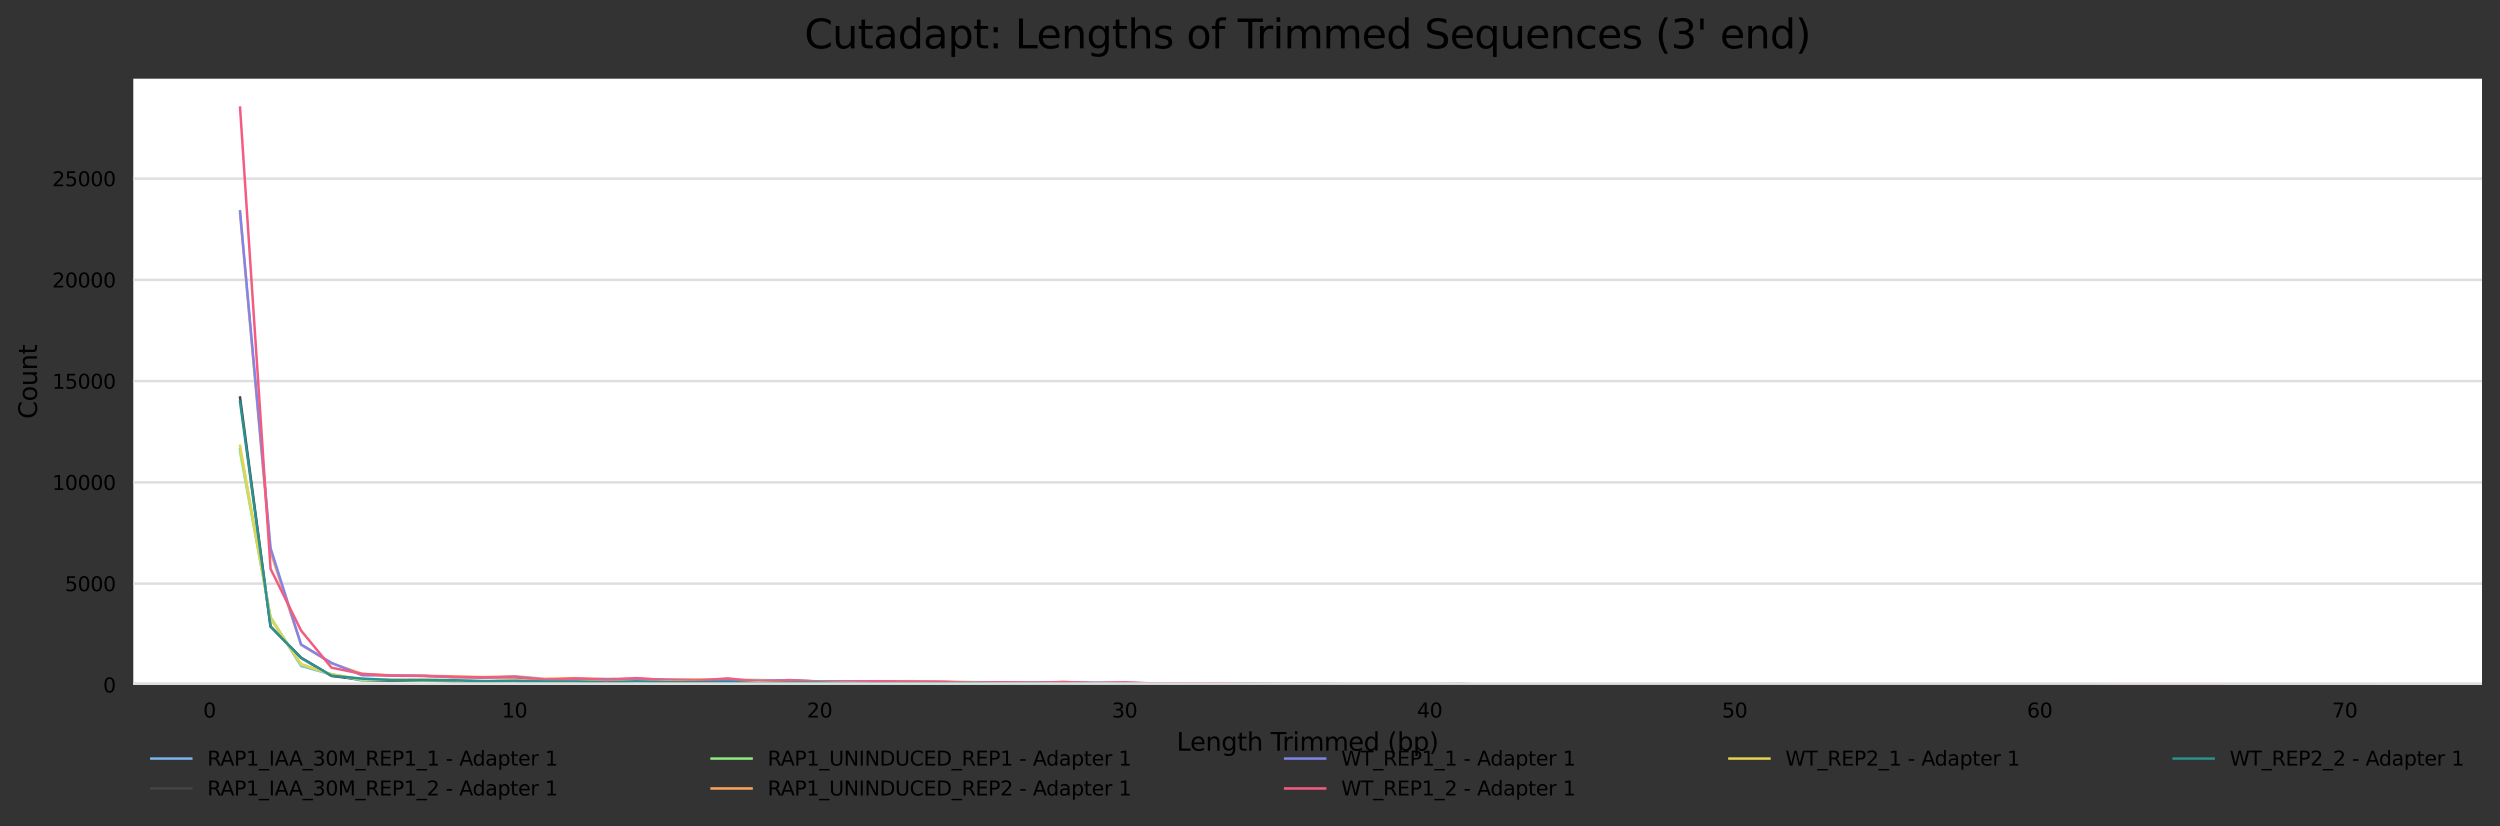 <?xml version="1.0" encoding="utf-8" standalone="no"?>
<!DOCTYPE svg PUBLIC "-//W3C//DTD SVG 1.1//EN"
  "http://www.w3.org/Graphics/SVG/1.1/DTD/svg11.dtd">
<svg xmlns:xlink="http://www.w3.org/1999/xlink" width="1000.198pt" height="330.542pt" viewBox="0 0 1000.198 330.542" xmlns="http://www.w3.org/2000/svg" version="1.1">
 <rect x="0" y="0" width="1000.198" height="330.542" fill="#333333" stroke="none"/>
 <defs>
  <style type="text/css">*{stroke-linejoin: round; stroke-linecap: butt}</style>
 </defs>
 <g id="figure_1">
  <g id="axes_1">
   <g id="patch_1">
    <path d="M 53.328 273.99 
L 992.998 273.99 
L 992.998 31.483 
L 53.328 31.483 
z
" style="fill: #ffffff"/>
   </g>
   <g id="matplotlib.axis_1">
    <g id="xtick_1">
     <g id="text_1">
      <!-- 0 -->
      <g transform="translate(81.292 287.069)scale(0.08 -0.08)">
       <defs>
        <path id="DejaVuSans-30" d="M 2034 4250 
Q 1547 4250 1301 3770 
Q 1056 3291 1056 2328 
Q 1056 1369 1301 889 
Q 1547 409 2034 409 
Q 2525 409 2770 889 
Q 3016 1369 3016 2328 
Q 3016 3291 2770 3770 
Q 2525 4250 2034 4250 
z
M 2034 4750 
Q 2819 4750 3233 4129 
Q 3647 3509 3647 2328 
Q 3647 1150 3233 529 
Q 2819 -91 2034 -91 
Q 1250 -91 836 529 
Q 422 1150 422 2328 
Q 422 3509 836 4129 
Q 1250 4750 2034 4750 
z
" transform="scale(0.016)"/>
       </defs>
       <use xlink:href="#DejaVuSans-30"/>
      </g>
     </g>
    </g>
    <g id="xtick_2">
     <g id="text_2">
      <!-- 10 -->
      <g transform="translate(200.782 287.069)scale(0.08 -0.08)">
       <defs>
        <path id="DejaVuSans-31" d="M 794 531 
L 1825 531 
L 1825 4091 
L 703 3866 
L 703 4441 
L 1819 4666 
L 2450 4666 
L 2450 531 
L 3481 531 
L 3481 0 
L 794 0 
L 794 531 
z
" transform="scale(0.016)"/>
       </defs>
       <use xlink:href="#DejaVuSans-31"/>
       <use xlink:href="#DejaVuSans-30" x="63.623"/>
      </g>
     </g>
    </g>
    <g id="xtick_3">
     <g id="text_3">
      <!-- 20 -->
      <g transform="translate(322.817 287.069)scale(0.08 -0.08)">
       <defs>
        <path id="DejaVuSans-32" d="M 1228 531 
L 3431 531 
L 3431 0 
L 469 0 
L 469 531 
Q 828 903 1448 1529 
Q 2069 2156 2228 2338 
Q 2531 2678 2651 2914 
Q 2772 3150 2772 3378 
Q 2772 3750 2511 3984 
Q 2250 4219 1831 4219 
Q 1534 4219 1204 4116 
Q 875 4013 500 3803 
L 500 4441 
Q 881 4594 1212 4672 
Q 1544 4750 1819 4750 
Q 2544 4750 2975 4387 
Q 3406 4025 3406 3419 
Q 3406 3131 3298 2873 
Q 3191 2616 2906 2266 
Q 2828 2175 2409 1742 
Q 1991 1309 1228 531 
z
" transform="scale(0.016)"/>
       </defs>
       <use xlink:href="#DejaVuSans-32"/>
       <use xlink:href="#DejaVuSans-30" x="63.623"/>
      </g>
     </g>
    </g>
    <g id="xtick_4">
     <g id="text_4">
      <!-- 30 -->
      <g transform="translate(444.852 287.069)scale(0.08 -0.08)">
       <defs>
        <path id="DejaVuSans-33" d="M 2597 2516 
Q 3050 2419 3304 2112 
Q 3559 1806 3559 1356 
Q 3559 666 3084 287 
Q 2609 -91 1734 -91 
Q 1441 -91 1130 -33 
Q 819 25 488 141 
L 488 750 
Q 750 597 1062 519 
Q 1375 441 1716 441 
Q 2309 441 2620 675 
Q 2931 909 2931 1356 
Q 2931 1769 2642 2001 
Q 2353 2234 1838 2234 
L 1294 2234 
L 1294 2753 
L 1863 2753 
Q 2328 2753 2575 2939 
Q 2822 3125 2822 3475 
Q 2822 3834 2567 4026 
Q 2313 4219 1838 4219 
Q 1578 4219 1281 4162 
Q 984 4106 628 3988 
L 628 4550 
Q 988 4650 1302 4700 
Q 1616 4750 1894 4750 
Q 2613 4750 3031 4423 
Q 3450 4097 3450 3541 
Q 3450 3153 3228 2886 
Q 3006 2619 2597 2516 
z
" transform="scale(0.016)"/>
       </defs>
       <use xlink:href="#DejaVuSans-33"/>
       <use xlink:href="#DejaVuSans-30" x="63.623"/>
      </g>
     </g>
    </g>
    <g id="xtick_5">
     <g id="text_5">
      <!-- 40 -->
      <g transform="translate(566.887 287.069)scale(0.08 -0.08)">
       <defs>
        <path id="DejaVuSans-34" d="M 2419 4116 
L 825 1625 
L 2419 1625 
L 2419 4116 
z
M 2253 4666 
L 3047 4666 
L 3047 1625 
L 3713 1625 
L 3713 1100 
L 3047 1100 
L 3047 0 
L 2419 0 
L 2419 1100 
L 313 1100 
L 313 1709 
L 2253 4666 
z
" transform="scale(0.016)"/>
       </defs>
       <use xlink:href="#DejaVuSans-34"/>
       <use xlink:href="#DejaVuSans-30" x="63.623"/>
      </g>
     </g>
    </g>
    <g id="xtick_6">
     <g id="text_6">
      <!-- 50 -->
      <g transform="translate(688.922 287.069)scale(0.08 -0.08)">
       <defs>
        <path id="DejaVuSans-35" d="M 691 4666 
L 3169 4666 
L 3169 4134 
L 1269 4134 
L 1269 2991 
Q 1406 3038 1543 3061 
Q 1681 3084 1819 3084 
Q 2600 3084 3056 2656 
Q 3513 2228 3513 1497 
Q 3513 744 3044 326 
Q 2575 -91 1722 -91 
Q 1428 -91 1123 -41 
Q 819 9 494 109 
L 494 744 
Q 775 591 1075 516 
Q 1375 441 1709 441 
Q 2250 441 2565 725 
Q 2881 1009 2881 1497 
Q 2881 1984 2565 2268 
Q 2250 2553 1709 2553 
Q 1456 2553 1204 2497 
Q 953 2441 691 2322 
L 691 4666 
z
" transform="scale(0.016)"/>
       </defs>
       <use xlink:href="#DejaVuSans-35"/>
       <use xlink:href="#DejaVuSans-30" x="63.623"/>
      </g>
     </g>
    </g>
    <g id="xtick_7">
     <g id="text_7">
      <!-- 60 -->
      <g transform="translate(810.957 287.069)scale(0.08 -0.08)">
       <defs>
        <path id="DejaVuSans-36" d="M 2113 2584 
Q 1688 2584 1439 2293 
Q 1191 2003 1191 1497 
Q 1191 994 1439 701 
Q 1688 409 2113 409 
Q 2538 409 2786 701 
Q 3034 994 3034 1497 
Q 3034 2003 2786 2293 
Q 2538 2584 2113 2584 
z
M 3366 4563 
L 3366 3988 
Q 3128 4100 2886 4159 
Q 2644 4219 2406 4219 
Q 1781 4219 1451 3797 
Q 1122 3375 1075 2522 
Q 1259 2794 1537 2939 
Q 1816 3084 2150 3084 
Q 2853 3084 3261 2657 
Q 3669 2231 3669 1497 
Q 3669 778 3244 343 
Q 2819 -91 2113 -91 
Q 1303 -91 875 529 
Q 447 1150 447 2328 
Q 447 3434 972 4092 
Q 1497 4750 2381 4750 
Q 2619 4750 2861 4703 
Q 3103 4656 3366 4563 
z
" transform="scale(0.016)"/>
       </defs>
       <use xlink:href="#DejaVuSans-36"/>
       <use xlink:href="#DejaVuSans-30" x="63.623"/>
      </g>
     </g>
    </g>
    <g id="xtick_8">
     <g id="text_8">
      <!-- 70 -->
      <g transform="translate(932.992 287.069)scale(0.08 -0.08)">
       <defs>
        <path id="DejaVuSans-37" d="M 525 4666 
L 3525 4666 
L 3525 4397 
L 1831 0 
L 1172 0 
L 2766 4134 
L 525 4134 
L 525 4666 
z
" transform="scale(0.016)"/>
       </defs>
       <use xlink:href="#DejaVuSans-37"/>
       <use xlink:href="#DejaVuSans-30" x="63.623"/>
      </g>
     </g>
    </g>
    <g id="text_9">
     <!-- Length Trimmed (bp) -->
     <g transform="translate(470.736 300.331)scale(0.1 -0.1)">
      <defs>
       <path id="DejaVuSans-4c" d="M 628 4666 
L 1259 4666 
L 1259 531 
L 3531 531 
L 3531 0 
L 628 0 
L 628 4666 
z
" transform="scale(0.016)"/>
       <path id="DejaVuSans-65" d="M 3597 1894 
L 3597 1613 
L 953 1613 
Q 991 1019 1311 708 
Q 1631 397 2203 397 
Q 2534 397 2845 478 
Q 3156 559 3463 722 
L 3463 178 
Q 3153 47 2828 -22 
Q 2503 -91 2169 -91 
Q 1331 -91 842 396 
Q 353 884 353 1716 
Q 353 2575 817 3079 
Q 1281 3584 2069 3584 
Q 2775 3584 3186 3129 
Q 3597 2675 3597 1894 
z
M 3022 2063 
Q 3016 2534 2758 2815 
Q 2500 3097 2075 3097 
Q 1594 3097 1305 2825 
Q 1016 2553 972 2059 
L 3022 2063 
z
" transform="scale(0.016)"/>
       <path id="DejaVuSans-6e" d="M 3513 2113 
L 3513 0 
L 2938 0 
L 2938 2094 
Q 2938 2591 2744 2837 
Q 2550 3084 2163 3084 
Q 1697 3084 1428 2787 
Q 1159 2491 1159 1978 
L 1159 0 
L 581 0 
L 581 3500 
L 1159 3500 
L 1159 2956 
Q 1366 3272 1645 3428 
Q 1925 3584 2291 3584 
Q 2894 3584 3203 3211 
Q 3513 2838 3513 2113 
z
" transform="scale(0.016)"/>
       <path id="DejaVuSans-67" d="M 2906 1791 
Q 2906 2416 2648 2759 
Q 2391 3103 1925 3103 
Q 1463 3103 1205 2759 
Q 947 2416 947 1791 
Q 947 1169 1205 825 
Q 1463 481 1925 481 
Q 2391 481 2648 825 
Q 2906 1169 2906 1791 
z
M 3481 434 
Q 3481 -459 3084 -895 
Q 2688 -1331 1869 -1331 
Q 1566 -1331 1297 -1286 
Q 1028 -1241 775 -1147 
L 775 -588 
Q 1028 -725 1275 -790 
Q 1522 -856 1778 -856 
Q 2344 -856 2625 -561 
Q 2906 -266 2906 331 
L 2906 616 
Q 2728 306 2450 153 
Q 2172 0 1784 0 
Q 1141 0 747 490 
Q 353 981 353 1791 
Q 353 2603 747 3093 
Q 1141 3584 1784 3584 
Q 2172 3584 2450 3431 
Q 2728 3278 2906 2969 
L 2906 3500 
L 3481 3500 
L 3481 434 
z
" transform="scale(0.016)"/>
       <path id="DejaVuSans-74" d="M 1172 4494 
L 1172 3500 
L 2356 3500 
L 2356 3053 
L 1172 3053 
L 1172 1153 
Q 1172 725 1289 603 
Q 1406 481 1766 481 
L 2356 481 
L 2356 0 
L 1766 0 
Q 1100 0 847 248 
Q 594 497 594 1153 
L 594 3053 
L 172 3053 
L 172 3500 
L 594 3500 
L 594 4494 
L 1172 4494 
z
" transform="scale(0.016)"/>
       <path id="DejaVuSans-68" d="M 3513 2113 
L 3513 0 
L 2938 0 
L 2938 2094 
Q 2938 2591 2744 2837 
Q 2550 3084 2163 3084 
Q 1697 3084 1428 2787 
Q 1159 2491 1159 1978 
L 1159 0 
L 581 0 
L 581 4863 
L 1159 4863 
L 1159 2956 
Q 1366 3272 1645 3428 
Q 1925 3584 2291 3584 
Q 2894 3584 3203 3211 
Q 3513 2838 3513 2113 
z
" transform="scale(0.016)"/>
       <path id="DejaVuSans-20" transform="scale(0.016)"/>
       <path id="DejaVuSans-54" d="M -19 4666 
L 3928 4666 
L 3928 4134 
L 2272 4134 
L 2272 0 
L 1638 0 
L 1638 4134 
L -19 4134 
L -19 4666 
z
" transform="scale(0.016)"/>
       <path id="DejaVuSans-72" d="M 2631 2963 
Q 2534 3019 2420 3045 
Q 2306 3072 2169 3072 
Q 1681 3072 1420 2755 
Q 1159 2438 1159 1844 
L 1159 0 
L 581 0 
L 581 3500 
L 1159 3500 
L 1159 2956 
Q 1341 3275 1631 3429 
Q 1922 3584 2338 3584 
Q 2397 3584 2469 3576 
Q 2541 3569 2628 3553 
L 2631 2963 
z
" transform="scale(0.016)"/>
       <path id="DejaVuSans-69" d="M 603 3500 
L 1178 3500 
L 1178 0 
L 603 0 
L 603 3500 
z
M 603 4863 
L 1178 4863 
L 1178 4134 
L 603 4134 
L 603 4863 
z
" transform="scale(0.016)"/>
       <path id="DejaVuSans-6d" d="M 3328 2828 
Q 3544 3216 3844 3400 
Q 4144 3584 4550 3584 
Q 5097 3584 5394 3201 
Q 5691 2819 5691 2113 
L 5691 0 
L 5113 0 
L 5113 2094 
Q 5113 2597 4934 2840 
Q 4756 3084 4391 3084 
Q 3944 3084 3684 2787 
Q 3425 2491 3425 1978 
L 3425 0 
L 2847 0 
L 2847 2094 
Q 2847 2600 2669 2842 
Q 2491 3084 2119 3084 
Q 1678 3084 1418 2786 
Q 1159 2488 1159 1978 
L 1159 0 
L 581 0 
L 581 3500 
L 1159 3500 
L 1159 2956 
Q 1356 3278 1631 3431 
Q 1906 3584 2284 3584 
Q 2666 3584 2933 3390 
Q 3200 3197 3328 2828 
z
" transform="scale(0.016)"/>
       <path id="DejaVuSans-64" d="M 2906 2969 
L 2906 4863 
L 3481 4863 
L 3481 0 
L 2906 0 
L 2906 525 
Q 2725 213 2448 61 
Q 2172 -91 1784 -91 
Q 1150 -91 751 415 
Q 353 922 353 1747 
Q 353 2572 751 3078 
Q 1150 3584 1784 3584 
Q 2172 3584 2448 3432 
Q 2725 3281 2906 2969 
z
M 947 1747 
Q 947 1113 1208 752 
Q 1469 391 1925 391 
Q 2381 391 2643 752 
Q 2906 1113 2906 1747 
Q 2906 2381 2643 2742 
Q 2381 3103 1925 3103 
Q 1469 3103 1208 2742 
Q 947 2381 947 1747 
z
" transform="scale(0.016)"/>
       <path id="DejaVuSans-28" d="M 1984 4856 
Q 1566 4138 1362 3434 
Q 1159 2731 1159 2009 
Q 1159 1288 1364 580 
Q 1569 -128 1984 -844 
L 1484 -844 
Q 1016 -109 783 600 
Q 550 1309 550 2009 
Q 550 2706 781 3412 
Q 1013 4119 1484 4856 
L 1984 4856 
z
" transform="scale(0.016)"/>
       <path id="DejaVuSans-62" d="M 3116 1747 
Q 3116 2381 2855 2742 
Q 2594 3103 2138 3103 
Q 1681 3103 1420 2742 
Q 1159 2381 1159 1747 
Q 1159 1113 1420 752 
Q 1681 391 2138 391 
Q 2594 391 2855 752 
Q 3116 1113 3116 1747 
z
M 1159 2969 
Q 1341 3281 1617 3432 
Q 1894 3584 2278 3584 
Q 2916 3584 3314 3078 
Q 3713 2572 3713 1747 
Q 3713 922 3314 415 
Q 2916 -91 2278 -91 
Q 1894 -91 1617 61 
Q 1341 213 1159 525 
L 1159 0 
L 581 0 
L 581 4863 
L 1159 4863 
L 1159 2969 
z
" transform="scale(0.016)"/>
       <path id="DejaVuSans-70" d="M 1159 525 
L 1159 -1331 
L 581 -1331 
L 581 3500 
L 1159 3500 
L 1159 2969 
Q 1341 3281 1617 3432 
Q 1894 3584 2278 3584 
Q 2916 3584 3314 3078 
Q 3713 2572 3713 1747 
Q 3713 922 3314 415 
Q 2916 -91 2278 -91 
Q 1894 -91 1617 61 
Q 1341 213 1159 525 
z
M 3116 1747 
Q 3116 2381 2855 2742 
Q 2594 3103 2138 3103 
Q 1681 3103 1420 2742 
Q 1159 2381 1159 1747 
Q 1159 1113 1420 752 
Q 1681 391 2138 391 
Q 2594 391 2855 752 
Q 3116 1113 3116 1747 
z
" transform="scale(0.016)"/>
       <path id="DejaVuSans-29" d="M 513 4856 
L 1013 4856 
Q 1481 4119 1714 3412 
Q 1947 2706 1947 2009 
Q 1947 1309 1714 600 
Q 1481 -109 1013 -844 
L 513 -844 
Q 928 -128 1133 580 
Q 1338 1288 1338 2009 
Q 1338 2731 1133 3434 
Q 928 4138 513 4856 
z
" transform="scale(0.016)"/>
      </defs>
      <use xlink:href="#DejaVuSans-4c"/>
      <use xlink:href="#DejaVuSans-65" x="53.963"/>
      <use xlink:href="#DejaVuSans-6e" x="115.486"/>
      <use xlink:href="#DejaVuSans-67" x="178.865"/>
      <use xlink:href="#DejaVuSans-74" x="242.342"/>
      <use xlink:href="#DejaVuSans-68" x="281.551"/>
      <use xlink:href="#DejaVuSans-20" x="344.93"/>
      <use xlink:href="#DejaVuSans-54" x="376.717"/>
      <use xlink:href="#DejaVuSans-72" x="423.051"/>
      <use xlink:href="#DejaVuSans-69" x="464.164"/>
      <use xlink:href="#DejaVuSans-6d" x="491.947"/>
      <use xlink:href="#DejaVuSans-6d" x="589.359"/>
      <use xlink:href="#DejaVuSans-65" x="686.771"/>
      <use xlink:href="#DejaVuSans-64" x="748.295"/>
      <use xlink:href="#DejaVuSans-20" x="811.771"/>
      <use xlink:href="#DejaVuSans-28" x="843.559"/>
      <use xlink:href="#DejaVuSans-62" x="882.572"/>
      <use xlink:href="#DejaVuSans-70" x="946.049"/>
      <use xlink:href="#DejaVuSans-29" x="1009.525"/>
     </g>
    </g>
   </g>
   <g id="matplotlib.axis_2">
    <g id="ytick_1">
     <g id="line2d_1">
      <path d="M 53.328 273.99 
L 992.998 273.99 
" clip-path="url(#p4f39e50df6)" style="fill: none; stroke: #dedede; stroke-linecap: square"/>
     </g>
     <g id="text_10">
      <!-- 0 -->
      <g transform="translate(41.238 277.029)scale(0.08 -0.08)">
       <use xlink:href="#DejaVuSans-30"/>
      </g>
     </g>
    </g>
    <g id="ytick_2">
     <g id="line2d_2">
      <path d="M 53.328 233.485 
L 992.998 233.485 
" clip-path="url(#p4f39e50df6)" style="fill: none; stroke: #dedede; stroke-linecap: square"/>
     </g>
     <g id="text_11">
      <!-- 5000 -->
      <g transform="translate(25.968 236.524)scale(0.08 -0.08)">
       <use xlink:href="#DejaVuSans-35"/>
       <use xlink:href="#DejaVuSans-30" x="63.623"/>
       <use xlink:href="#DejaVuSans-30" x="127.246"/>
       <use xlink:href="#DejaVuSans-30" x="190.869"/>
      </g>
     </g>
    </g>
    <g id="ytick_3">
     <g id="line2d_3">
      <path d="M 53.328 192.98 
L 992.998 192.98 
" clip-path="url(#p4f39e50df6)" style="fill: none; stroke: #dedede; stroke-linecap: square"/>
     </g>
     <g id="text_12">
      <!-- 10000 -->
      <g transform="translate(20.878 196.019)scale(0.08 -0.08)">
       <use xlink:href="#DejaVuSans-31"/>
       <use xlink:href="#DejaVuSans-30" x="63.623"/>
       <use xlink:href="#DejaVuSans-30" x="127.246"/>
       <use xlink:href="#DejaVuSans-30" x="190.869"/>
       <use xlink:href="#DejaVuSans-30" x="254.492"/>
      </g>
     </g>
    </g>
    <g id="ytick_4">
     <g id="line2d_4">
      <path d="M 53.328 152.475 
L 992.998 152.475 
" clip-path="url(#p4f39e50df6)" style="fill: none; stroke: #dedede; stroke-linecap: square"/>
     </g>
     <g id="text_13">
      <!-- 15000 -->
      <g transform="translate(20.878 155.514)scale(0.08 -0.08)">
       <use xlink:href="#DejaVuSans-31"/>
       <use xlink:href="#DejaVuSans-35" x="63.623"/>
       <use xlink:href="#DejaVuSans-30" x="127.246"/>
       <use xlink:href="#DejaVuSans-30" x="190.869"/>
       <use xlink:href="#DejaVuSans-30" x="254.492"/>
      </g>
     </g>
    </g>
    <g id="ytick_5">
     <g id="line2d_5">
      <path d="M 53.328 111.97 
L 992.998 111.97 
" clip-path="url(#p4f39e50df6)" style="fill: none; stroke: #dedede; stroke-linecap: square"/>
     </g>
     <g id="text_14">
      <!-- 20000 -->
      <g transform="translate(20.878 115.009)scale(0.08 -0.08)">
       <use xlink:href="#DejaVuSans-32"/>
       <use xlink:href="#DejaVuSans-30" x="63.623"/>
       <use xlink:href="#DejaVuSans-30" x="127.246"/>
       <use xlink:href="#DejaVuSans-30" x="190.869"/>
       <use xlink:href="#DejaVuSans-30" x="254.492"/>
      </g>
     </g>
    </g>
    <g id="ytick_6">
     <g id="line2d_6">
      <path d="M 53.328 71.465 
L 992.998 71.465 
" clip-path="url(#p4f39e50df6)" style="fill: none; stroke: #dedede; stroke-linecap: square"/>
     </g>
     <g id="text_15">
      <!-- 25000 -->
      <g transform="translate(20.878 74.504)scale(0.08 -0.08)">
       <use xlink:href="#DejaVuSans-32"/>
       <use xlink:href="#DejaVuSans-35" x="63.623"/>
       <use xlink:href="#DejaVuSans-30" x="127.246"/>
       <use xlink:href="#DejaVuSans-30" x="190.869"/>
       <use xlink:href="#DejaVuSans-30" x="254.492"/>
      </g>
     </g>
    </g>
    <g id="text_16">
     <!-- Count -->
     <g transform="translate(14.798 167.585)rotate(-90)scale(0.1 -0.1)">
      <defs>
       <path id="DejaVuSans-43" d="M 4122 4306 
L 4122 3641 
Q 3803 3938 3442 4084 
Q 3081 4231 2675 4231 
Q 1875 4231 1450 3742 
Q 1025 3253 1025 2328 
Q 1025 1406 1450 917 
Q 1875 428 2675 428 
Q 3081 428 3442 575 
Q 3803 722 4122 1019 
L 4122 359 
Q 3791 134 3420 21 
Q 3050 -91 2638 -91 
Q 1578 -91 968 557 
Q 359 1206 359 2328 
Q 359 3453 968 4101 
Q 1578 4750 2638 4750 
Q 3056 4750 3426 4639 
Q 3797 4528 4122 4306 
z
" transform="scale(0.016)"/>
       <path id="DejaVuSans-6f" d="M 1959 3097 
Q 1497 3097 1228 2736 
Q 959 2375 959 1747 
Q 959 1119 1226 758 
Q 1494 397 1959 397 
Q 2419 397 2687 759 
Q 2956 1122 2956 1747 
Q 2956 2369 2687 2733 
Q 2419 3097 1959 3097 
z
M 1959 3584 
Q 2709 3584 3137 3096 
Q 3566 2609 3566 1747 
Q 3566 888 3137 398 
Q 2709 -91 1959 -91 
Q 1206 -91 779 398 
Q 353 888 353 1747 
Q 353 2609 779 3096 
Q 1206 3584 1959 3584 
z
" transform="scale(0.016)"/>
       <path id="DejaVuSans-75" d="M 544 1381 
L 544 3500 
L 1119 3500 
L 1119 1403 
Q 1119 906 1312 657 
Q 1506 409 1894 409 
Q 2359 409 2629 706 
Q 2900 1003 2900 1516 
L 2900 3500 
L 3475 3500 
L 3475 0 
L 2900 0 
L 2900 538 
Q 2691 219 2414 64 
Q 2138 -91 1772 -91 
Q 1169 -91 856 284 
Q 544 659 544 1381 
z
M 1991 3584 
L 1991 3584 
z
" transform="scale(0.016)"/>
      </defs>
      <use xlink:href="#DejaVuSans-43"/>
      <use xlink:href="#DejaVuSans-6f" x="69.824"/>
      <use xlink:href="#DejaVuSans-75" x="131.006"/>
      <use xlink:href="#DejaVuSans-6e" x="194.385"/>
      <use xlink:href="#DejaVuSans-74" x="257.764"/>
     </g>
    </g>
   </g>
   <g id="line2d_7">
    <path d="M 96.04 179.694 
L 108.244 247.062 
L 120.447 266.44 
L 132.651 269.883 
L 144.854 272.329 
L 157.058 272.394 
L 169.261 272.151 
L 181.465 272.564 
L 193.668 272.621 
L 205.872 272.41 
L 218.075 272.921 
L 230.279 272.921 
L 242.482 272.921 
L 254.686 272.986 
L 266.889 272.994 
L 279.093 273.156 
L 291.297 273.058 
L 303.5 273.212 
L 315.704 273.366 
L 327.907 273.245 
L 340.111 273.423 
L 352.314 273.399 
L 364.518 273.382 
L 376.721 273.472 
L 388.925 273.472 
L 401.128 273.723 
L 413.332 273.577 
L 425.535 273.601 
L 437.739 273.626 
L 449.942 273.577 
L 462.146 273.674 
L 474.349 273.763 
L 486.553 273.828 
L 498.756 273.804 
L 510.96 273.844 
L 523.163 273.779 
L 535.367 273.763 
L 547.57 273.796 
L 559.774 273.877 
L 571.977 273.925 
L 584.181 273.812 
L 596.384 273.893 
L 608.588 273.933 
L 620.791 273.95 
L 632.995 273.901 
L 645.198 273.917 
L 657.402 273.925 
L 669.605 273.941 
L 681.809 273.917 
L 694.012 273.974 
L 706.216 273.958 
L 718.419 273.95 
L 730.623 273.982 
L 742.826 273.966 
L 767.233 273.982 
L 779.437 273.966 
L 791.64 273.966 
L 803.844 273.982 
L 816.047 273.974 
L 828.251 273.982 
" clip-path="url(#p4f39e50df6)" style="fill: none; stroke: #7cb5ec; stroke-linecap: square"/>
   </g>
   <g id="line2d_8">
    <path d="M 96.04 159.029 
L 108.244 250.675 
L 120.447 263.151 
L 132.651 270.434 
L 144.854 271.924 
L 157.058 272.37 
L 169.261 272.273 
L 181.465 272.508 
L 193.668 272.508 
L 205.872 272.451 
L 218.075 272.977 
L 230.279 272.872 
L 242.482 273.131 
L 254.686 272.864 
L 266.889 273.075 
L 279.093 273.188 
L 291.297 272.921 
L 303.5 273.423 
L 315.704 273.204 
L 327.907 273.269 
L 340.111 273.553 
L 352.314 273.415 
L 364.518 273.399 
L 376.721 273.447 
L 388.925 273.52 
L 401.128 273.682 
L 413.332 273.609 
L 425.535 273.52 
L 437.739 273.69 
L 449.942 273.609 
L 462.146 273.682 
L 474.349 273.788 
L 486.553 273.779 
L 498.756 273.788 
L 510.96 273.82 
L 523.163 273.844 
L 535.367 273.731 
L 547.57 273.828 
L 559.774 273.86 
L 571.977 273.917 
L 584.181 273.852 
L 596.384 273.852 
L 608.588 273.925 
L 620.791 273.941 
L 632.995 273.909 
L 645.198 273.901 
L 657.402 273.917 
L 669.605 273.941 
L 681.809 273.95 
L 694.012 273.966 
L 706.216 273.958 
L 718.419 273.95 
L 730.623 273.982 
L 742.826 273.974 
L 755.03 273.982 
L 767.233 273.982 
L 779.437 273.974 
L 791.64 273.974 
L 803.844 273.966 
L 816.047 273.982 
L 828.251 273.982 
L 840.454 273.982 
" clip-path="url(#p4f39e50df6)" style="fill: none; stroke: #434348; stroke-linecap: square"/>
   </g>
   <g id="line2d_9">
    <path d="M 96.04 180.861 
L 108.244 246.908 
L 120.447 265.954 
L 132.651 269.729 
L 144.854 272.086 
L 157.058 272.005 
L 169.261 272.24 
L 181.465 272.062 
L 193.668 272.475 
L 205.872 272.337 
L 218.075 272.888 
L 230.279 272.751 
L 242.482 272.597 
L 254.686 272.718 
L 266.889 272.921 
L 279.093 272.856 
L 291.297 272.961 
L 303.5 273.026 
L 315.704 272.986 
L 327.907 273.196 
L 340.111 273.366 
L 352.314 273.131 
L 364.518 273.293 
L 376.721 273.488 
L 388.925 273.439 
L 401.128 273.415 
L 413.332 273.472 
L 425.535 273.504 
L 437.739 273.52 
L 449.942 273.658 
L 462.146 273.593 
L 474.349 273.698 
L 486.553 273.723 
L 498.756 273.715 
L 510.96 273.715 
L 523.163 273.788 
L 535.367 273.812 
L 547.57 273.852 
L 559.774 273.69 
L 571.977 273.82 
L 584.181 273.812 
L 596.384 273.95 
L 608.588 273.925 
L 620.791 273.941 
L 632.995 273.917 
L 645.198 273.893 
L 657.402 273.909 
L 669.605 273.941 
L 681.809 273.909 
L 694.012 273.966 
L 706.216 273.941 
L 718.419 273.95 
L 730.623 273.95 
L 742.826 273.982 
L 755.03 273.958 
L 767.233 273.982 
L 779.437 273.974 
L 791.64 273.982 
L 803.844 273.982 
L 816.047 273.974 
L 828.251 273.982 
L 864.861 273.982 
L 950.286 273.982 
" clip-path="url(#p4f39e50df6)" style="fill: none; stroke: #90ed7d; stroke-linecap: square"/>
   </g>
   <g id="line2d_10">
    <path d="M 96.04 85.391 
L 108.244 220.807 
L 120.447 257.982 
L 132.651 265.387 
L 144.854 269.575 
L 157.058 270.215 
L 169.261 270.353 
L 181.465 270.58 
L 193.668 270.895 
L 205.872 270.539 
L 218.075 271.568 
L 230.279 271.309 
L 242.482 271.665 
L 254.686 271.616 
L 266.889 271.835 
L 279.093 271.827 
L 291.297 271.932 
L 303.5 272.046 
L 315.704 272.289 
L 327.907 272.645 
L 340.111 272.548 
L 352.314 272.605 
L 364.518 272.516 
L 376.721 272.702 
L 388.925 272.888 
L 401.128 273.05 
L 413.332 272.977 
L 425.535 273.083 
L 437.739 273.204 
L 449.942 273.253 
L 462.146 273.366 
L 474.349 273.366 
L 486.553 273.634 
L 498.756 273.528 
L 510.96 273.617 
L 523.163 273.626 
L 535.367 273.715 
L 547.57 273.682 
L 559.774 273.666 
L 571.977 273.642 
L 584.181 273.707 
L 596.384 273.909 
L 608.588 273.828 
L 620.791 273.893 
L 632.995 273.901 
L 645.198 273.869 
L 657.402 273.86 
L 669.605 273.909 
L 681.809 273.925 
L 694.012 273.869 
L 706.216 273.933 
L 718.419 273.958 
L 730.623 273.958 
L 742.826 273.941 
L 755.03 273.974 
L 767.233 273.974 
L 779.437 273.974 
L 791.64 273.982 
L 803.844 273.958 
L 816.047 273.966 
L 828.251 273.982 
" clip-path="url(#p4f39e50df6)" style="fill: none; stroke: #f7a35c; stroke-linecap: square"/>
   </g>
   <g id="line2d_11">
    <path d="M 96.04 84.54 
L 108.244 219.268 
L 120.447 257.837 
L 132.651 265.217 
L 144.854 270.166 
L 157.058 270.255 
L 169.261 270.385 
L 181.465 270.928 
L 193.668 271.155 
L 205.872 270.733 
L 218.075 271.892 
L 230.279 271.689 
L 242.482 271.706 
L 254.686 271.625 
L 266.889 271.924 
L 279.093 272.184 
L 291.297 271.941 
L 303.5 272.354 
L 315.704 272.119 
L 327.907 272.637 
L 340.111 272.54 
L 352.314 272.678 
L 364.518 272.759 
L 376.721 272.872 
L 388.925 273.018 
L 401.128 273.123 
L 413.332 273.123 
L 425.535 272.929 
L 437.739 273.148 
L 449.942 273.172 
L 462.146 273.415 
L 474.349 273.512 
L 486.553 273.334 
L 498.756 273.512 
L 510.96 273.617 
L 523.163 273.601 
L 535.367 273.674 
L 547.57 273.739 
L 559.774 273.747 
L 571.977 273.731 
L 584.181 273.585 
L 596.384 273.877 
L 608.588 273.901 
L 620.791 273.852 
L 632.995 273.869 
L 645.198 273.812 
L 657.402 273.901 
L 669.605 273.86 
L 681.809 273.852 
L 694.012 273.86 
L 706.216 273.933 
L 718.419 273.933 
L 730.623 273.933 
L 742.826 273.966 
L 755.03 273.982 
L 767.233 273.966 
L 779.437 273.958 
L 791.64 273.982 
L 803.844 273.966 
L 828.251 273.974 
L 840.454 273.966 
L 852.658 273.966 
L 877.065 273.982 
" clip-path="url(#p4f39e50df6)" style="fill: none; stroke: #8085e9; stroke-linecap: square"/>
   </g>
   <g id="line2d_12">
    <path d="M 96.04 43.03 
L 108.244 227.571 
L 120.447 252.263 
L 132.651 267.145 
L 144.854 269.599 
L 157.058 270.345 
L 169.261 270.434 
L 181.465 270.839 
L 193.668 271.009 
L 205.872 271.041 
L 218.075 272.022 
L 230.279 271.438 
L 242.482 272.022 
L 254.686 271.301 
L 266.889 272.111 
L 279.093 272.224 
L 291.297 271.406 
L 303.5 272.791 
L 315.704 272.086 
L 327.907 272.694 
L 340.111 272.775 
L 352.314 272.58 
L 364.518 272.783 
L 376.721 272.759 
L 388.925 273.196 
L 401.128 272.961 
L 413.332 273.204 
L 425.535 272.832 
L 437.739 273.31 
L 449.942 273.01 
L 462.146 273.52 
L 474.349 273.52 
L 486.553 273.374 
L 498.756 273.447 
L 510.96 273.626 
L 523.163 273.601 
L 535.367 273.715 
L 547.57 273.715 
L 559.774 273.739 
L 571.977 273.755 
L 584.181 273.707 
L 596.384 273.796 
L 608.588 273.869 
L 620.791 273.828 
L 632.995 273.869 
L 645.198 273.788 
L 657.402 273.933 
L 669.605 273.836 
L 681.809 273.877 
L 694.012 273.869 
L 706.216 273.925 
L 718.419 273.941 
L 730.623 273.925 
L 742.826 273.974 
L 755.03 273.982 
L 767.233 273.966 
L 779.437 273.958 
L 791.64 273.982 
L 803.844 273.966 
L 828.251 273.974 
L 840.454 273.966 
L 852.658 273.966 
L 889.268 273.982 
" clip-path="url(#p4f39e50df6)" style="fill: none; stroke: #f15c80; stroke-linecap: square"/>
   </g>
   <g id="line2d_13">
    <path d="M 96.04 178.342 
L 108.244 247.508 
L 120.447 265.654 
L 132.651 269.818 
L 144.854 271.827 
L 157.058 272.022 
L 169.261 271.989 
L 181.465 272.143 
L 193.668 272.637 
L 205.872 272.24 
L 218.075 272.621 
L 230.279 272.686 
L 242.482 272.88 
L 254.686 272.888 
L 266.889 272.767 
L 279.093 272.896 
L 291.297 272.977 
L 303.5 273.099 
L 315.704 273.172 
L 327.907 273.107 
L 340.111 273.253 
L 352.314 273.366 
L 364.518 273.318 
L 376.721 273.358 
L 388.925 273.261 
L 401.128 273.569 
L 413.332 273.447 
L 425.535 273.577 
L 437.739 273.569 
L 449.942 273.585 
L 462.146 273.723 
L 474.349 273.723 
L 486.553 273.779 
L 498.756 273.666 
L 510.96 273.731 
L 523.163 273.779 
L 535.367 273.836 
L 547.57 273.812 
L 559.774 273.796 
L 571.977 273.893 
L 584.181 273.755 
L 596.384 273.933 
L 608.588 273.917 
L 620.791 273.925 
L 632.995 273.917 
L 645.198 273.933 
L 657.402 273.909 
L 669.605 273.941 
L 681.809 273.901 
L 694.012 273.966 
L 706.216 273.941 
L 718.419 273.974 
L 730.623 273.95 
L 742.826 273.958 
L 755.03 273.974 
L 767.233 273.966 
L 779.437 273.958 
L 791.64 273.974 
L 803.844 273.982 
L 816.047 273.982 
L 828.251 273.974 
L 840.454 273.982 
" clip-path="url(#p4f39e50df6)" style="fill: none; stroke: #e4d354; stroke-linecap: square"/>
   </g>
   <g id="line2d_14">
    <path d="M 96.04 160.762 
L 108.244 250.643 
L 120.447 263.208 
L 132.651 270.328 
L 144.854 271.495 
L 157.058 272.062 
L 169.261 272.005 
L 181.465 272.119 
L 193.668 272.589 
L 205.872 272.394 
L 218.075 272.629 
L 230.279 272.621 
L 242.482 273.018 
L 254.686 272.589 
L 266.889 272.961 
L 279.093 272.929 
L 291.297 272.751 
L 303.5 273.358 
L 315.704 273.05 
L 327.907 273.083 
L 340.111 273.439 
L 352.314 273.358 
L 364.518 273.334 
L 376.721 273.334 
L 388.925 273.334 
L 401.128 273.488 
L 413.332 273.488 
L 425.535 273.512 
L 437.739 273.585 
L 449.942 273.577 
L 462.146 273.779 
L 474.349 273.739 
L 486.553 273.763 
L 498.756 273.642 
L 510.96 273.747 
L 523.163 273.788 
L 535.367 273.836 
L 547.57 273.82 
L 559.774 273.804 
L 571.977 273.877 
L 584.181 273.844 
L 596.384 273.901 
L 608.588 273.885 
L 620.791 273.933 
L 632.995 273.917 
L 645.198 273.925 
L 657.402 273.909 
L 669.605 273.941 
L 681.809 273.901 
L 694.012 273.974 
L 706.216 273.941 
L 718.419 273.974 
L 730.623 273.95 
L 742.826 273.958 
L 755.03 273.966 
L 767.233 273.974 
L 779.437 273.958 
L 791.64 273.974 
L 803.844 273.982 
L 828.251 273.966 
L 840.454 273.982 
" clip-path="url(#p4f39e50df6)" style="fill: none; stroke: #2b908f; stroke-linecap: square"/>
   </g>
   <g id="line2d_15">
    <path d="M 53.328 273.99 
L 992.998 273.99 
" clip-path="url(#p4f39e50df6)" style="fill: none; stroke: #dedede; stroke-width: 2; stroke-linecap: square"/>
   </g>
   <g id="text_17">
    <!-- Cutadapt: Lengths of Trimmed Sequences (3' end) -->
    <g transform="translate(321.811 19.358)scale(0.16 -0.16)">
     <defs>
      <path id="DejaVuSans-61" d="M 2194 1759 
Q 1497 1759 1228 1600 
Q 959 1441 959 1056 
Q 959 750 1161 570 
Q 1363 391 1709 391 
Q 2188 391 2477 730 
Q 2766 1069 2766 1631 
L 2766 1759 
L 2194 1759 
z
M 3341 1997 
L 3341 0 
L 2766 0 
L 2766 531 
Q 2569 213 2275 61 
Q 1981 -91 1556 -91 
Q 1019 -91 701 211 
Q 384 513 384 1019 
Q 384 1609 779 1909 
Q 1175 2209 1959 2209 
L 2766 2209 
L 2766 2266 
Q 2766 2663 2505 2880 
Q 2244 3097 1772 3097 
Q 1472 3097 1187 3025 
Q 903 2953 641 2809 
L 641 3341 
Q 956 3463 1253 3523 
Q 1550 3584 1831 3584 
Q 2591 3584 2966 3190 
Q 3341 2797 3341 1997 
z
" transform="scale(0.016)"/>
      <path id="DejaVuSans-3a" d="M 750 794 
L 1409 794 
L 1409 0 
L 750 0 
L 750 794 
z
M 750 3309 
L 1409 3309 
L 1409 2516 
L 750 2516 
L 750 3309 
z
" transform="scale(0.016)"/>
      <path id="DejaVuSans-73" d="M 2834 3397 
L 2834 2853 
Q 2591 2978 2328 3040 
Q 2066 3103 1784 3103 
Q 1356 3103 1142 2972 
Q 928 2841 928 2578 
Q 928 2378 1081 2264 
Q 1234 2150 1697 2047 
L 1894 2003 
Q 2506 1872 2764 1633 
Q 3022 1394 3022 966 
Q 3022 478 2636 193 
Q 2250 -91 1575 -91 
Q 1294 -91 989 -36 
Q 684 19 347 128 
L 347 722 
Q 666 556 975 473 
Q 1284 391 1588 391 
Q 1994 391 2212 530 
Q 2431 669 2431 922 
Q 2431 1156 2273 1281 
Q 2116 1406 1581 1522 
L 1381 1569 
Q 847 1681 609 1914 
Q 372 2147 372 2553 
Q 372 3047 722 3315 
Q 1072 3584 1716 3584 
Q 2034 3584 2315 3537 
Q 2597 3491 2834 3397 
z
" transform="scale(0.016)"/>
      <path id="DejaVuSans-66" d="M 2375 4863 
L 2375 4384 
L 1825 4384 
Q 1516 4384 1395 4259 
Q 1275 4134 1275 3809 
L 1275 3500 
L 2222 3500 
L 2222 3053 
L 1275 3053 
L 1275 0 
L 697 0 
L 697 3053 
L 147 3053 
L 147 3500 
L 697 3500 
L 697 3744 
Q 697 4328 969 4595 
Q 1241 4863 1831 4863 
L 2375 4863 
z
" transform="scale(0.016)"/>
      <path id="DejaVuSans-53" d="M 3425 4513 
L 3425 3897 
Q 3066 4069 2747 4153 
Q 2428 4238 2131 4238 
Q 1616 4238 1336 4038 
Q 1056 3838 1056 3469 
Q 1056 3159 1242 3001 
Q 1428 2844 1947 2747 
L 2328 2669 
Q 3034 2534 3370 2195 
Q 3706 1856 3706 1288 
Q 3706 609 3251 259 
Q 2797 -91 1919 -91 
Q 1588 -91 1214 -16 
Q 841 59 441 206 
L 441 856 
Q 825 641 1194 531 
Q 1563 422 1919 422 
Q 2459 422 2753 634 
Q 3047 847 3047 1241 
Q 3047 1584 2836 1778 
Q 2625 1972 2144 2069 
L 1759 2144 
Q 1053 2284 737 2584 
Q 422 2884 422 3419 
Q 422 4038 858 4394 
Q 1294 4750 2059 4750 
Q 2388 4750 2728 4690 
Q 3069 4631 3425 4513 
z
" transform="scale(0.016)"/>
      <path id="DejaVuSans-71" d="M 947 1747 
Q 947 1113 1208 752 
Q 1469 391 1925 391 
Q 2381 391 2643 752 
Q 2906 1113 2906 1747 
Q 2906 2381 2643 2742 
Q 2381 3103 1925 3103 
Q 1469 3103 1208 2742 
Q 947 2381 947 1747 
z
M 2906 525 
Q 2725 213 2448 61 
Q 2172 -91 1784 -91 
Q 1150 -91 751 415 
Q 353 922 353 1747 
Q 353 2572 751 3078 
Q 1150 3584 1784 3584 
Q 2172 3584 2448 3432 
Q 2725 3281 2906 2969 
L 2906 3500 
L 3481 3500 
L 3481 -1331 
L 2906 -1331 
L 2906 525 
z
" transform="scale(0.016)"/>
      <path id="DejaVuSans-63" d="M 3122 3366 
L 3122 2828 
Q 2878 2963 2633 3030 
Q 2388 3097 2138 3097 
Q 1578 3097 1268 2742 
Q 959 2388 959 1747 
Q 959 1106 1268 751 
Q 1578 397 2138 397 
Q 2388 397 2633 464 
Q 2878 531 3122 666 
L 3122 134 
Q 2881 22 2623 -34 
Q 2366 -91 2075 -91 
Q 1284 -91 818 406 
Q 353 903 353 1747 
Q 353 2603 823 3093 
Q 1294 3584 2113 3584 
Q 2378 3584 2631 3529 
Q 2884 3475 3122 3366 
z
" transform="scale(0.016)"/>
      <path id="DejaVuSans-27" d="M 1147 4666 
L 1147 2931 
L 616 2931 
L 616 4666 
L 1147 4666 
z
" transform="scale(0.016)"/>
     </defs>
     <use xlink:href="#DejaVuSans-43"/>
     <use xlink:href="#DejaVuSans-75" x="69.824"/>
     <use xlink:href="#DejaVuSans-74" x="133.203"/>
     <use xlink:href="#DejaVuSans-61" x="172.412"/>
     <use xlink:href="#DejaVuSans-64" x="233.691"/>
     <use xlink:href="#DejaVuSans-61" x="297.168"/>
     <use xlink:href="#DejaVuSans-70" x="358.447"/>
     <use xlink:href="#DejaVuSans-74" x="421.924"/>
     <use xlink:href="#DejaVuSans-3a" x="461.133"/>
     <use xlink:href="#DejaVuSans-20" x="494.824"/>
     <use xlink:href="#DejaVuSans-4c" x="526.611"/>
     <use xlink:href="#DejaVuSans-65" x="580.574"/>
     <use xlink:href="#DejaVuSans-6e" x="642.098"/>
     <use xlink:href="#DejaVuSans-67" x="705.477"/>
     <use xlink:href="#DejaVuSans-74" x="768.953"/>
     <use xlink:href="#DejaVuSans-68" x="808.162"/>
     <use xlink:href="#DejaVuSans-73" x="871.541"/>
     <use xlink:href="#DejaVuSans-20" x="923.641"/>
     <use xlink:href="#DejaVuSans-6f" x="955.428"/>
     <use xlink:href="#DejaVuSans-66" x="1016.609"/>
     <use xlink:href="#DejaVuSans-20" x="1051.814"/>
     <use xlink:href="#DejaVuSans-54" x="1083.602"/>
     <use xlink:href="#DejaVuSans-72" x="1129.936"/>
     <use xlink:href="#DejaVuSans-69" x="1171.049"/>
     <use xlink:href="#DejaVuSans-6d" x="1198.832"/>
     <use xlink:href="#DejaVuSans-6d" x="1296.244"/>
     <use xlink:href="#DejaVuSans-65" x="1393.656"/>
     <use xlink:href="#DejaVuSans-64" x="1455.18"/>
     <use xlink:href="#DejaVuSans-20" x="1518.656"/>
     <use xlink:href="#DejaVuSans-53" x="1550.443"/>
     <use xlink:href="#DejaVuSans-65" x="1613.92"/>
     <use xlink:href="#DejaVuSans-71" x="1675.443"/>
     <use xlink:href="#DejaVuSans-75" x="1738.92"/>
     <use xlink:href="#DejaVuSans-65" x="1802.299"/>
     <use xlink:href="#DejaVuSans-6e" x="1863.822"/>
     <use xlink:href="#DejaVuSans-63" x="1927.201"/>
     <use xlink:href="#DejaVuSans-65" x="1982.182"/>
     <use xlink:href="#DejaVuSans-73" x="2043.705"/>
     <use xlink:href="#DejaVuSans-20" x="2095.805"/>
     <use xlink:href="#DejaVuSans-28" x="2127.592"/>
     <use xlink:href="#DejaVuSans-33" x="2166.605"/>
     <use xlink:href="#DejaVuSans-27" x="2230.229"/>
     <use xlink:href="#DejaVuSans-20" x="2257.719"/>
     <use xlink:href="#DejaVuSans-65" x="2289.506"/>
     <use xlink:href="#DejaVuSans-6e" x="2351.029"/>
     <use xlink:href="#DejaVuSans-64" x="2414.408"/>
     <use xlink:href="#DejaVuSans-29" x="2477.885"/>
    </g>
   </g>
   <g id="legend_1">
    <g id="line2d_16">
     <path d="M 60.528 303.49 
L 68.528 303.49 
L 76.528 303.49 
" style="fill: none; stroke: #7cb5ec; stroke-linecap: square"/>
    </g>
    <g id="text_18">
     <!-- RAP1_IAA_30M_REP1_1 - Adapter 1 -->
     <g transform="translate(82.928 306.29)scale(0.08 -0.08)">
      <defs>
       <path id="DejaVuSans-52" d="M 2841 2188 
Q 3044 2119 3236 1894 
Q 3428 1669 3622 1275 
L 4263 0 
L 3584 0 
L 2988 1197 
Q 2756 1666 2539 1819 
Q 2322 1972 1947 1972 
L 1259 1972 
L 1259 0 
L 628 0 
L 628 4666 
L 2053 4666 
Q 2853 4666 3247 4331 
Q 3641 3997 3641 3322 
Q 3641 2881 3436 2590 
Q 3231 2300 2841 2188 
z
M 1259 4147 
L 1259 2491 
L 2053 2491 
Q 2509 2491 2742 2702 
Q 2975 2913 2975 3322 
Q 2975 3731 2742 3939 
Q 2509 4147 2053 4147 
L 1259 4147 
z
" transform="scale(0.016)"/>
       <path id="DejaVuSans-41" d="M 2188 4044 
L 1331 1722 
L 3047 1722 
L 2188 4044 
z
M 1831 4666 
L 2547 4666 
L 4325 0 
L 3669 0 
L 3244 1197 
L 1141 1197 
L 716 0 
L 50 0 
L 1831 4666 
z
" transform="scale(0.016)"/>
       <path id="DejaVuSans-50" d="M 1259 4147 
L 1259 2394 
L 2053 2394 
Q 2494 2394 2734 2622 
Q 2975 2850 2975 3272 
Q 2975 3691 2734 3919 
Q 2494 4147 2053 4147 
L 1259 4147 
z
M 628 4666 
L 2053 4666 
Q 2838 4666 3239 4311 
Q 3641 3956 3641 3272 
Q 3641 2581 3239 2228 
Q 2838 1875 2053 1875 
L 1259 1875 
L 1259 0 
L 628 0 
L 628 4666 
z
" transform="scale(0.016)"/>
       <path id="DejaVuSans-5f" d="M 3263 -1063 
L 3263 -1509 
L -63 -1509 
L -63 -1063 
L 3263 -1063 
z
" transform="scale(0.016)"/>
       <path id="DejaVuSans-49" d="M 628 4666 
L 1259 4666 
L 1259 0 
L 628 0 
L 628 4666 
z
" transform="scale(0.016)"/>
       <path id="DejaVuSans-4d" d="M 628 4666 
L 1569 4666 
L 2759 1491 
L 3956 4666 
L 4897 4666 
L 4897 0 
L 4281 0 
L 4281 4097 
L 3078 897 
L 2444 897 
L 1241 4097 
L 1241 0 
L 628 0 
L 628 4666 
z
" transform="scale(0.016)"/>
       <path id="DejaVuSans-45" d="M 628 4666 
L 3578 4666 
L 3578 4134 
L 1259 4134 
L 1259 2753 
L 3481 2753 
L 3481 2222 
L 1259 2222 
L 1259 531 
L 3634 531 
L 3634 0 
L 628 0 
L 628 4666 
z
" transform="scale(0.016)"/>
       <path id="DejaVuSans-2d" d="M 313 2009 
L 1997 2009 
L 1997 1497 
L 313 1497 
L 313 2009 
z
" transform="scale(0.016)"/>
      </defs>
      <use xlink:href="#DejaVuSans-52"/>
      <use xlink:href="#DejaVuSans-41" x="65.482"/>
      <use xlink:href="#DejaVuSans-50" x="133.891"/>
      <use xlink:href="#DejaVuSans-31" x="194.193"/>
      <use xlink:href="#DejaVuSans-5f" x="257.816"/>
      <use xlink:href="#DejaVuSans-49" x="307.816"/>
      <use xlink:href="#DejaVuSans-41" x="337.309"/>
      <use xlink:href="#DejaVuSans-41" x="408.467"/>
      <use xlink:href="#DejaVuSans-5f" x="476.875"/>
      <use xlink:href="#DejaVuSans-33" x="526.875"/>
      <use xlink:href="#DejaVuSans-30" x="590.498"/>
      <use xlink:href="#DejaVuSans-4d" x="654.121"/>
      <use xlink:href="#DejaVuSans-5f" x="740.4"/>
      <use xlink:href="#DejaVuSans-52" x="790.4"/>
      <use xlink:href="#DejaVuSans-45" x="859.883"/>
      <use xlink:href="#DejaVuSans-50" x="923.066"/>
      <use xlink:href="#DejaVuSans-31" x="983.369"/>
      <use xlink:href="#DejaVuSans-5f" x="1046.992"/>
      <use xlink:href="#DejaVuSans-31" x="1096.992"/>
      <use xlink:href="#DejaVuSans-20" x="1160.615"/>
      <use xlink:href="#DejaVuSans-2d" x="1192.402"/>
      <use xlink:href="#DejaVuSans-20" x="1228.486"/>
      <use xlink:href="#DejaVuSans-41" x="1260.273"/>
      <use xlink:href="#DejaVuSans-64" x="1326.932"/>
      <use xlink:href="#DejaVuSans-61" x="1390.408"/>
      <use xlink:href="#DejaVuSans-70" x="1451.688"/>
      <use xlink:href="#DejaVuSans-74" x="1515.164"/>
      <use xlink:href="#DejaVuSans-65" x="1554.373"/>
      <use xlink:href="#DejaVuSans-72" x="1615.896"/>
      <use xlink:href="#DejaVuSans-20" x="1657.01"/>
      <use xlink:href="#DejaVuSans-31" x="1688.797"/>
     </g>
    </g>
    <g id="line2d_17">
     <path d="M 60.528 315.455 
L 68.528 315.455 
L 76.528 315.455 
" style="fill: none; stroke: #434348; stroke-linecap: square"/>
    </g>
    <g id="text_19">
     <!-- RAP1_IAA_30M_REP1_2 - Adapter 1 -->
     <g transform="translate(82.928 318.255)scale(0.08 -0.08)">
      <use xlink:href="#DejaVuSans-52"/>
      <use xlink:href="#DejaVuSans-41" x="65.482"/>
      <use xlink:href="#DejaVuSans-50" x="133.891"/>
      <use xlink:href="#DejaVuSans-31" x="194.193"/>
      <use xlink:href="#DejaVuSans-5f" x="257.816"/>
      <use xlink:href="#DejaVuSans-49" x="307.816"/>
      <use xlink:href="#DejaVuSans-41" x="337.309"/>
      <use xlink:href="#DejaVuSans-41" x="408.467"/>
      <use xlink:href="#DejaVuSans-5f" x="476.875"/>
      <use xlink:href="#DejaVuSans-33" x="526.875"/>
      <use xlink:href="#DejaVuSans-30" x="590.498"/>
      <use xlink:href="#DejaVuSans-4d" x="654.121"/>
      <use xlink:href="#DejaVuSans-5f" x="740.4"/>
      <use xlink:href="#DejaVuSans-52" x="790.4"/>
      <use xlink:href="#DejaVuSans-45" x="859.883"/>
      <use xlink:href="#DejaVuSans-50" x="923.066"/>
      <use xlink:href="#DejaVuSans-31" x="983.369"/>
      <use xlink:href="#DejaVuSans-5f" x="1046.992"/>
      <use xlink:href="#DejaVuSans-32" x="1096.992"/>
      <use xlink:href="#DejaVuSans-20" x="1160.615"/>
      <use xlink:href="#DejaVuSans-2d" x="1192.402"/>
      <use xlink:href="#DejaVuSans-20" x="1228.486"/>
      <use xlink:href="#DejaVuSans-41" x="1260.273"/>
      <use xlink:href="#DejaVuSans-64" x="1326.932"/>
      <use xlink:href="#DejaVuSans-61" x="1390.408"/>
      <use xlink:href="#DejaVuSans-70" x="1451.688"/>
      <use xlink:href="#DejaVuSans-74" x="1515.164"/>
      <use xlink:href="#DejaVuSans-65" x="1554.373"/>
      <use xlink:href="#DejaVuSans-72" x="1615.896"/>
      <use xlink:href="#DejaVuSans-20" x="1657.01"/>
      <use xlink:href="#DejaVuSans-31" x="1688.797"/>
     </g>
    </g>
    <g id="line2d_18">
     <path d="M 284.698 303.49 
L 292.698 303.49 
L 300.698 303.49 
" style="fill: none; stroke: #90ed7d; stroke-linecap: square"/>
    </g>
    <g id="text_20">
     <!-- RAP1_UNINDUCED_REP1 - Adapter 1 -->
     <g transform="translate(307.098 306.29)scale(0.08 -0.08)">
      <defs>
       <path id="DejaVuSans-55" d="M 556 4666 
L 1191 4666 
L 1191 1831 
Q 1191 1081 1462 751 
Q 1734 422 2344 422 
Q 2950 422 3222 751 
Q 3494 1081 3494 1831 
L 3494 4666 
L 4128 4666 
L 4128 1753 
Q 4128 841 3676 375 
Q 3225 -91 2344 -91 
Q 1459 -91 1007 375 
Q 556 841 556 1753 
L 556 4666 
z
" transform="scale(0.016)"/>
       <path id="DejaVuSans-4e" d="M 628 4666 
L 1478 4666 
L 3547 763 
L 3547 4666 
L 4159 4666 
L 4159 0 
L 3309 0 
L 1241 3903 
L 1241 0 
L 628 0 
L 628 4666 
z
" transform="scale(0.016)"/>
       <path id="DejaVuSans-44" d="M 1259 4147 
L 1259 519 
L 2022 519 
Q 2988 519 3436 956 
Q 3884 1394 3884 2338 
Q 3884 3275 3436 3711 
Q 2988 4147 2022 4147 
L 1259 4147 
z
M 628 4666 
L 1925 4666 
Q 3281 4666 3915 4102 
Q 4550 3538 4550 2338 
Q 4550 1131 3912 565 
Q 3275 0 1925 0 
L 628 0 
L 628 4666 
z
" transform="scale(0.016)"/>
      </defs>
      <use xlink:href="#DejaVuSans-52"/>
      <use xlink:href="#DejaVuSans-41" x="65.482"/>
      <use xlink:href="#DejaVuSans-50" x="133.891"/>
      <use xlink:href="#DejaVuSans-31" x="194.193"/>
      <use xlink:href="#DejaVuSans-5f" x="257.816"/>
      <use xlink:href="#DejaVuSans-55" x="307.816"/>
      <use xlink:href="#DejaVuSans-4e" x="381.01"/>
      <use xlink:href="#DejaVuSans-49" x="455.814"/>
      <use xlink:href="#DejaVuSans-4e" x="485.307"/>
      <use xlink:href="#DejaVuSans-44" x="560.111"/>
      <use xlink:href="#DejaVuSans-55" x="637.113"/>
      <use xlink:href="#DejaVuSans-43" x="710.307"/>
      <use xlink:href="#DejaVuSans-45" x="780.131"/>
      <use xlink:href="#DejaVuSans-44" x="843.314"/>
      <use xlink:href="#DejaVuSans-5f" x="920.316"/>
      <use xlink:href="#DejaVuSans-52" x="970.316"/>
      <use xlink:href="#DejaVuSans-45" x="1039.799"/>
      <use xlink:href="#DejaVuSans-50" x="1102.982"/>
      <use xlink:href="#DejaVuSans-31" x="1163.285"/>
      <use xlink:href="#DejaVuSans-20" x="1226.908"/>
      <use xlink:href="#DejaVuSans-2d" x="1258.695"/>
      <use xlink:href="#DejaVuSans-20" x="1294.779"/>
      <use xlink:href="#DejaVuSans-41" x="1326.566"/>
      <use xlink:href="#DejaVuSans-64" x="1393.225"/>
      <use xlink:href="#DejaVuSans-61" x="1456.701"/>
      <use xlink:href="#DejaVuSans-70" x="1517.98"/>
      <use xlink:href="#DejaVuSans-74" x="1581.457"/>
      <use xlink:href="#DejaVuSans-65" x="1620.666"/>
      <use xlink:href="#DejaVuSans-72" x="1682.189"/>
      <use xlink:href="#DejaVuSans-20" x="1723.303"/>
      <use xlink:href="#DejaVuSans-31" x="1755.09"/>
     </g>
    </g>
    <g id="line2d_19">
     <path d="M 284.698 315.455 
L 292.698 315.455 
L 300.698 315.455 
" style="fill: none; stroke: #f7a35c; stroke-linecap: square"/>
    </g>
    <g id="text_21">
     <!-- RAP1_UNINDUCED_REP2 - Adapter 1 -->
     <g transform="translate(307.098 318.255)scale(0.08 -0.08)">
      <use xlink:href="#DejaVuSans-52"/>
      <use xlink:href="#DejaVuSans-41" x="65.482"/>
      <use xlink:href="#DejaVuSans-50" x="133.891"/>
      <use xlink:href="#DejaVuSans-31" x="194.193"/>
      <use xlink:href="#DejaVuSans-5f" x="257.816"/>
      <use xlink:href="#DejaVuSans-55" x="307.816"/>
      <use xlink:href="#DejaVuSans-4e" x="381.01"/>
      <use xlink:href="#DejaVuSans-49" x="455.814"/>
      <use xlink:href="#DejaVuSans-4e" x="485.307"/>
      <use xlink:href="#DejaVuSans-44" x="560.111"/>
      <use xlink:href="#DejaVuSans-55" x="637.113"/>
      <use xlink:href="#DejaVuSans-43" x="710.307"/>
      <use xlink:href="#DejaVuSans-45" x="780.131"/>
      <use xlink:href="#DejaVuSans-44" x="843.314"/>
      <use xlink:href="#DejaVuSans-5f" x="920.316"/>
      <use xlink:href="#DejaVuSans-52" x="970.316"/>
      <use xlink:href="#DejaVuSans-45" x="1039.799"/>
      <use xlink:href="#DejaVuSans-50" x="1102.982"/>
      <use xlink:href="#DejaVuSans-32" x="1163.285"/>
      <use xlink:href="#DejaVuSans-20" x="1226.908"/>
      <use xlink:href="#DejaVuSans-2d" x="1258.695"/>
      <use xlink:href="#DejaVuSans-20" x="1294.779"/>
      <use xlink:href="#DejaVuSans-41" x="1326.566"/>
      <use xlink:href="#DejaVuSans-64" x="1393.225"/>
      <use xlink:href="#DejaVuSans-61" x="1456.701"/>
      <use xlink:href="#DejaVuSans-70" x="1517.98"/>
      <use xlink:href="#DejaVuSans-74" x="1581.457"/>
      <use xlink:href="#DejaVuSans-65" x="1620.666"/>
      <use xlink:href="#DejaVuSans-72" x="1682.189"/>
      <use xlink:href="#DejaVuSans-20" x="1723.303"/>
      <use xlink:href="#DejaVuSans-31" x="1755.09"/>
     </g>
    </g>
    <g id="line2d_20">
     <path d="M 514.173 303.49 
L 522.173 303.49 
L 530.173 303.49 
" style="fill: none; stroke: #8085e9; stroke-linecap: square"/>
    </g>
    <g id="text_22">
     <!-- WT_REP1_1 - Adapter 1 -->
     <g transform="translate(536.572 306.29)scale(0.08 -0.08)">
      <defs>
       <path id="DejaVuSans-57" d="M 213 4666 
L 850 4666 
L 1831 722 
L 2809 4666 
L 3519 4666 
L 4500 722 
L 5478 4666 
L 6119 4666 
L 4947 0 
L 4153 0 
L 3169 4050 
L 2175 0 
L 1381 0 
L 213 4666 
z
" transform="scale(0.016)"/>
      </defs>
      <use xlink:href="#DejaVuSans-57"/>
      <use xlink:href="#DejaVuSans-54" x="98.877"/>
      <use xlink:href="#DejaVuSans-5f" x="159.961"/>
      <use xlink:href="#DejaVuSans-52" x="209.961"/>
      <use xlink:href="#DejaVuSans-45" x="279.443"/>
      <use xlink:href="#DejaVuSans-50" x="342.627"/>
      <use xlink:href="#DejaVuSans-31" x="402.93"/>
      <use xlink:href="#DejaVuSans-5f" x="466.553"/>
      <use xlink:href="#DejaVuSans-31" x="516.553"/>
      <use xlink:href="#DejaVuSans-20" x="580.176"/>
      <use xlink:href="#DejaVuSans-2d" x="611.963"/>
      <use xlink:href="#DejaVuSans-20" x="648.047"/>
      <use xlink:href="#DejaVuSans-41" x="679.834"/>
      <use xlink:href="#DejaVuSans-64" x="746.492"/>
      <use xlink:href="#DejaVuSans-61" x="809.969"/>
      <use xlink:href="#DejaVuSans-70" x="871.248"/>
      <use xlink:href="#DejaVuSans-74" x="934.725"/>
      <use xlink:href="#DejaVuSans-65" x="973.934"/>
      <use xlink:href="#DejaVuSans-72" x="1035.457"/>
      <use xlink:href="#DejaVuSans-20" x="1076.57"/>
      <use xlink:href="#DejaVuSans-31" x="1108.357"/>
     </g>
    </g>
    <g id="line2d_21">
     <path d="M 514.173 315.455 
L 522.173 315.455 
L 530.173 315.455 
" style="fill: none; stroke: #f15c80; stroke-linecap: square"/>
    </g>
    <g id="text_23">
     <!-- WT_REP1_2 - Adapter 1 -->
     <g transform="translate(536.572 318.255)scale(0.08 -0.08)">
      <use xlink:href="#DejaVuSans-57"/>
      <use xlink:href="#DejaVuSans-54" x="98.877"/>
      <use xlink:href="#DejaVuSans-5f" x="159.961"/>
      <use xlink:href="#DejaVuSans-52" x="209.961"/>
      <use xlink:href="#DejaVuSans-45" x="279.443"/>
      <use xlink:href="#DejaVuSans-50" x="342.627"/>
      <use xlink:href="#DejaVuSans-31" x="402.93"/>
      <use xlink:href="#DejaVuSans-5f" x="466.553"/>
      <use xlink:href="#DejaVuSans-32" x="516.553"/>
      <use xlink:href="#DejaVuSans-20" x="580.176"/>
      <use xlink:href="#DejaVuSans-2d" x="611.963"/>
      <use xlink:href="#DejaVuSans-20" x="648.047"/>
      <use xlink:href="#DejaVuSans-41" x="679.834"/>
      <use xlink:href="#DejaVuSans-64" x="746.492"/>
      <use xlink:href="#DejaVuSans-61" x="809.969"/>
      <use xlink:href="#DejaVuSans-70" x="871.248"/>
      <use xlink:href="#DejaVuSans-74" x="934.725"/>
      <use xlink:href="#DejaVuSans-65" x="973.934"/>
      <use xlink:href="#DejaVuSans-72" x="1035.457"/>
      <use xlink:href="#DejaVuSans-20" x="1076.57"/>
      <use xlink:href="#DejaVuSans-31" x="1108.357"/>
     </g>
    </g>
    <g id="line2d_22">
     <path d="M 691.907 303.49 
L 699.907 303.49 
L 707.907 303.49 
" style="fill: none; stroke: #e4d354; stroke-linecap: square"/>
    </g>
    <g id="text_24">
     <!-- WT_REP2_1 - Adapter 1 -->
     <g transform="translate(714.307 306.29)scale(0.08 -0.08)">
      <use xlink:href="#DejaVuSans-57"/>
      <use xlink:href="#DejaVuSans-54" x="98.877"/>
      <use xlink:href="#DejaVuSans-5f" x="159.961"/>
      <use xlink:href="#DejaVuSans-52" x="209.961"/>
      <use xlink:href="#DejaVuSans-45" x="279.443"/>
      <use xlink:href="#DejaVuSans-50" x="342.627"/>
      <use xlink:href="#DejaVuSans-32" x="402.93"/>
      <use xlink:href="#DejaVuSans-5f" x="466.553"/>
      <use xlink:href="#DejaVuSans-31" x="516.553"/>
      <use xlink:href="#DejaVuSans-20" x="580.176"/>
      <use xlink:href="#DejaVuSans-2d" x="611.963"/>
      <use xlink:href="#DejaVuSans-20" x="648.047"/>
      <use xlink:href="#DejaVuSans-41" x="679.834"/>
      <use xlink:href="#DejaVuSans-64" x="746.492"/>
      <use xlink:href="#DejaVuSans-61" x="809.969"/>
      <use xlink:href="#DejaVuSans-70" x="871.248"/>
      <use xlink:href="#DejaVuSans-74" x="934.725"/>
      <use xlink:href="#DejaVuSans-65" x="973.934"/>
      <use xlink:href="#DejaVuSans-72" x="1035.457"/>
      <use xlink:href="#DejaVuSans-20" x="1076.57"/>
      <use xlink:href="#DejaVuSans-31" x="1108.357"/>
     </g>
    </g>
    <g id="line2d_23">
     <path d="M 869.641 303.49 
L 877.641 303.49 
L 885.641 303.49 
" style="fill: none; stroke: #2b908f; stroke-linecap: square"/>
    </g>
    <g id="text_25">
     <!-- WT_REP2_2 - Adapter 1 -->
     <g transform="translate(892.041 306.29)scale(0.08 -0.08)">
      <use xlink:href="#DejaVuSans-57"/>
      <use xlink:href="#DejaVuSans-54" x="98.877"/>
      <use xlink:href="#DejaVuSans-5f" x="159.961"/>
      <use xlink:href="#DejaVuSans-52" x="209.961"/>
      <use xlink:href="#DejaVuSans-45" x="279.443"/>
      <use xlink:href="#DejaVuSans-50" x="342.627"/>
      <use xlink:href="#DejaVuSans-32" x="402.93"/>
      <use xlink:href="#DejaVuSans-5f" x="466.553"/>
      <use xlink:href="#DejaVuSans-32" x="516.553"/>
      <use xlink:href="#DejaVuSans-20" x="580.176"/>
      <use xlink:href="#DejaVuSans-2d" x="611.963"/>
      <use xlink:href="#DejaVuSans-20" x="648.047"/>
      <use xlink:href="#DejaVuSans-41" x="679.834"/>
      <use xlink:href="#DejaVuSans-64" x="746.492"/>
      <use xlink:href="#DejaVuSans-61" x="809.969"/>
      <use xlink:href="#DejaVuSans-70" x="871.248"/>
      <use xlink:href="#DejaVuSans-74" x="934.725"/>
      <use xlink:href="#DejaVuSans-65" x="973.934"/>
      <use xlink:href="#DejaVuSans-72" x="1035.457"/>
      <use xlink:href="#DejaVuSans-20" x="1076.57"/>
      <use xlink:href="#DejaVuSans-31" x="1108.357"/>
     </g>
    </g>
   </g>
  </g>
 </g>
 <defs>
  <clipPath id="p4f39e50df6">
   <rect x="53.328" y="31.483" width="939.67" height="242.507"/>
  </clipPath>
 </defs>
</svg>
